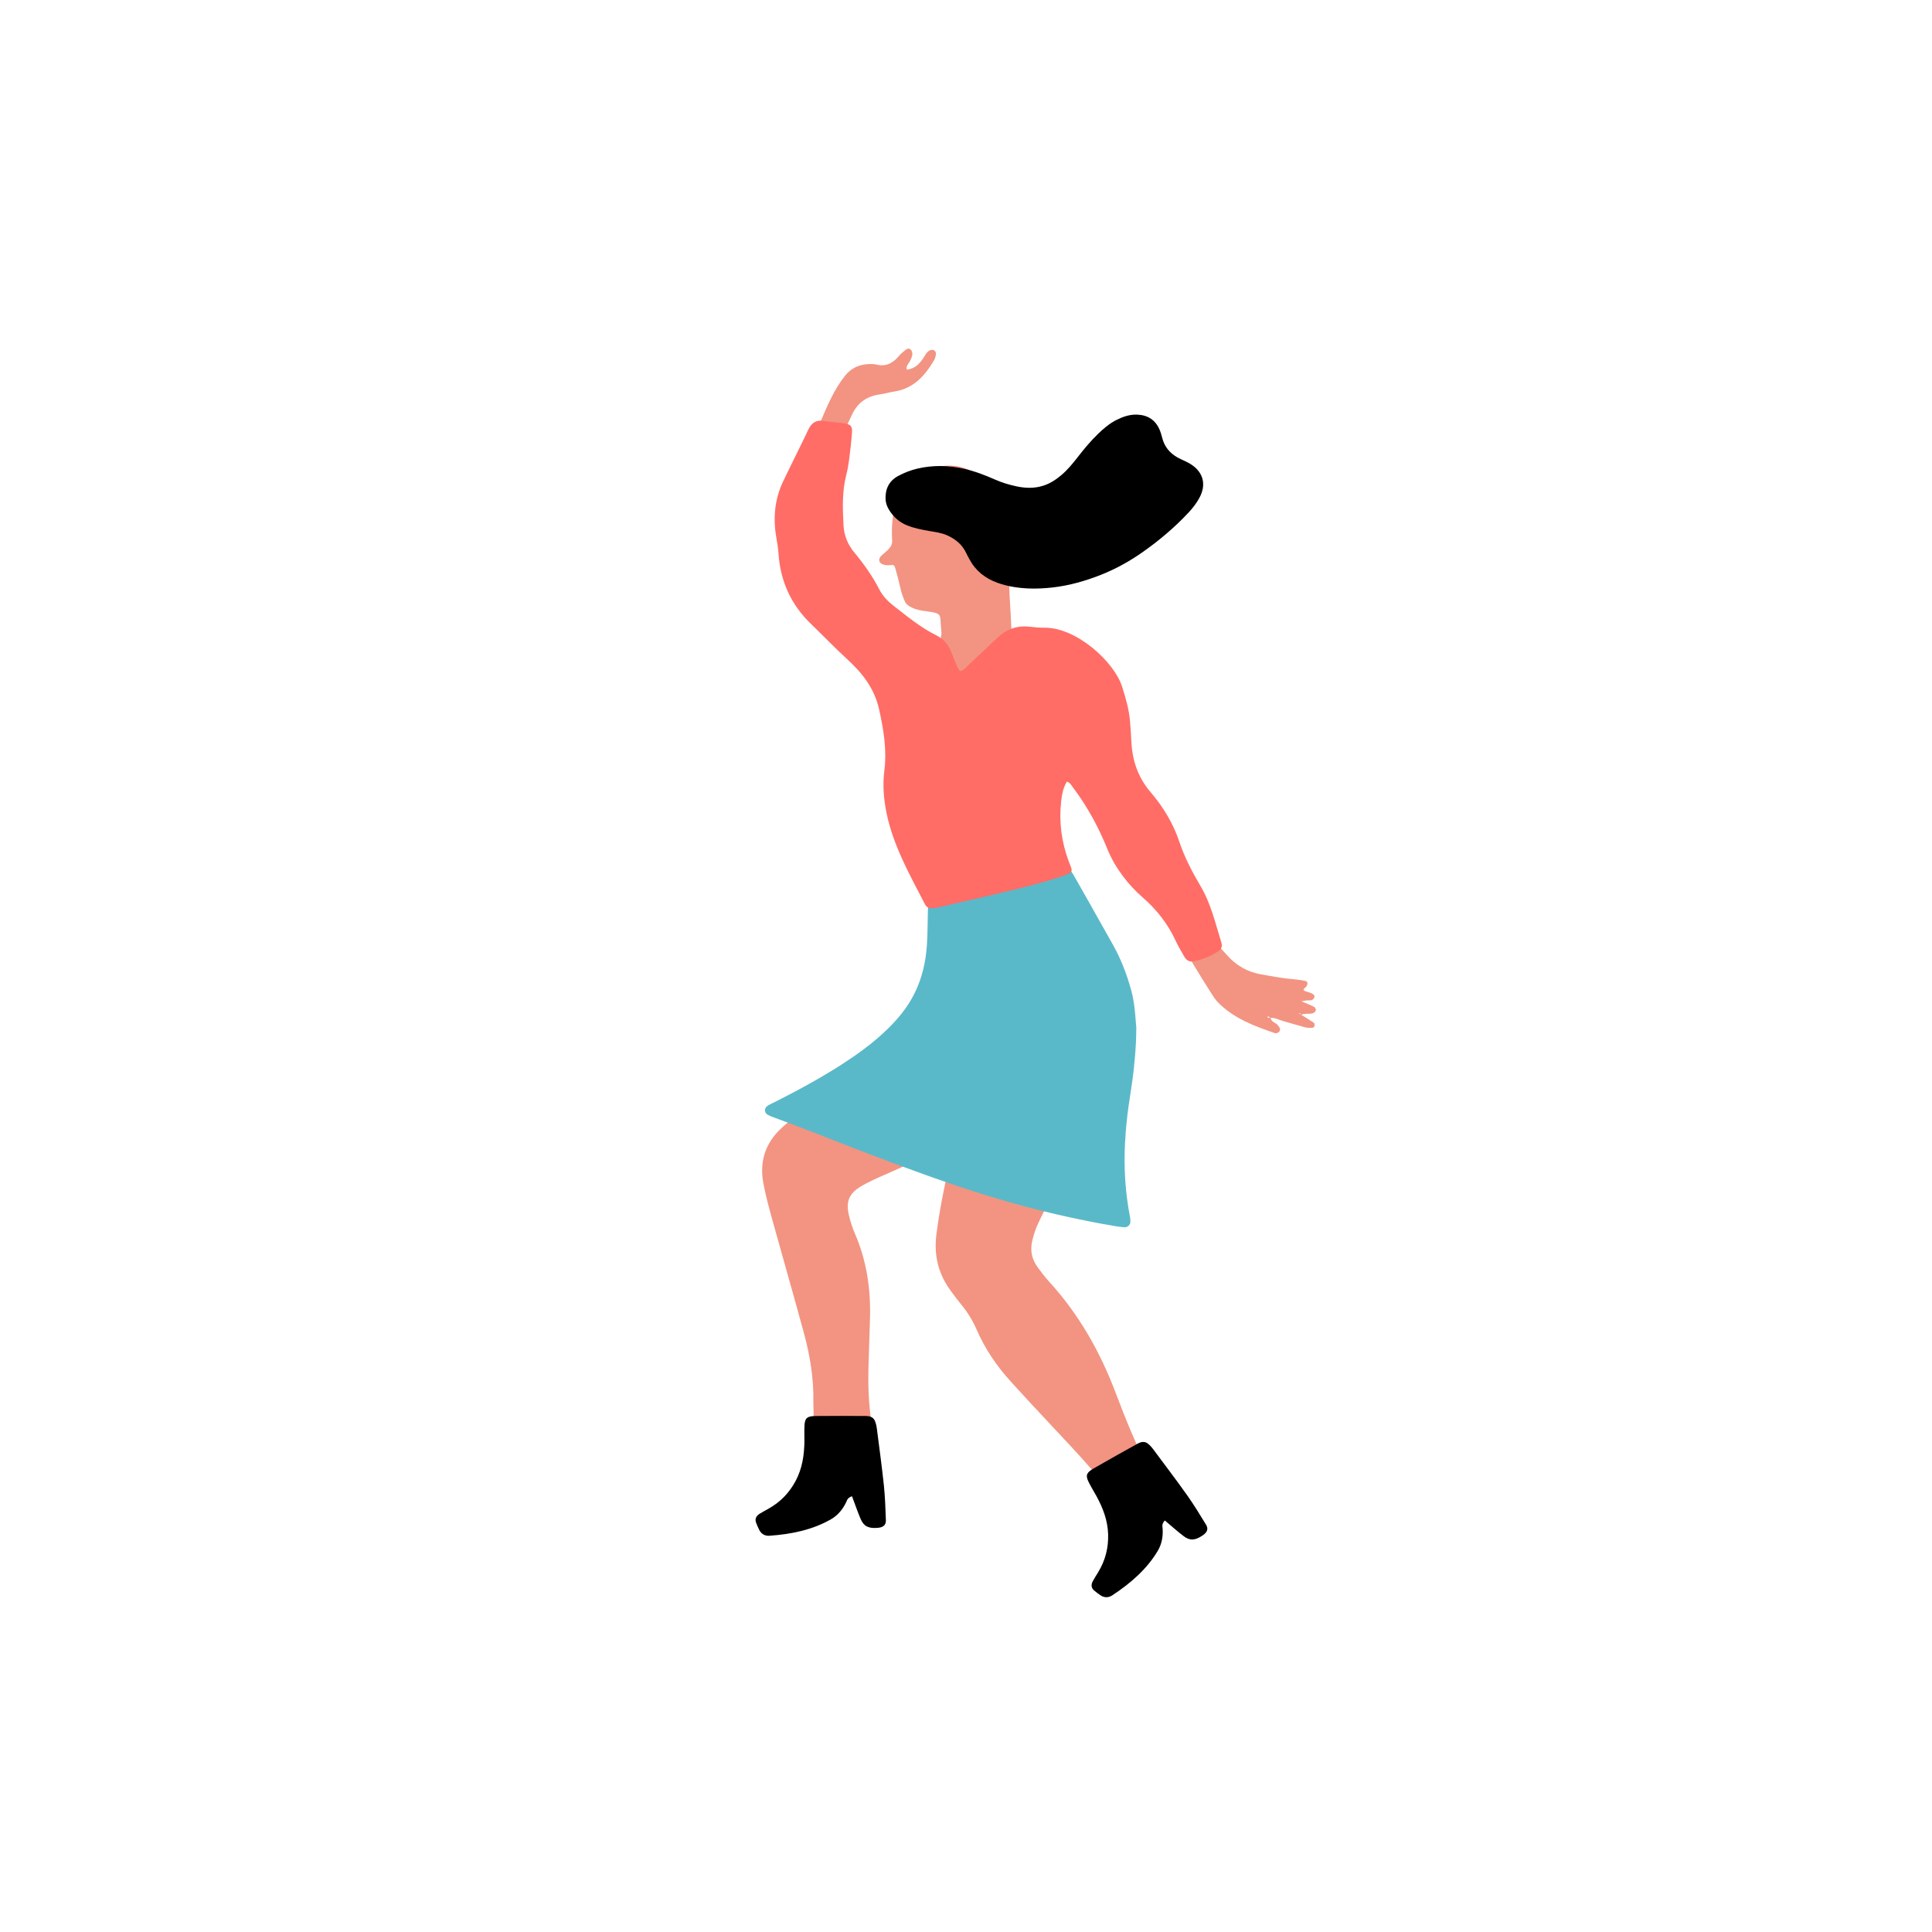 <svg xmlns="http://www.w3.org/2000/svg" viewBox="0.0 0.0 512.0 512.0" height="512.0px" width="512.0px"><path fill="#F29481" fill-opacity="1.0"  filling="0" d="M254.2 304.108 C254.492 304.18 255.098 304.299 255.686 304.477 C262.824 306.641 269.794 309.221 276.58 312.347 C280.173 314.001 280.16 315.137 278.412 317.929 C277.099 320.027 276.018 322.282 274.978 324.532 C274.357 325.875 273.921 327.323 273.569 328.765 C272.95 331.314 273.414 333.713 274.986 335.837 C275.946 337.135 276.915 338.439 278.004 339.627 C285.931 348.273 291.571 358.289 295.692 369.199 C298.284 376.06 301.042 382.842 304.392 389.376 C306.554 393.592 305.612 394.026 302.196 395.548 C301.064 396.053 299.979 396.663 298.861 397.202 C297.152 398.025 296.616 397.921 295.275 396.531 C295.017 396.263 294.783 395.97 294.551 395.678 C287.736 387.098 280.002 379.348 272.599 371.299 C271 369.56 269.405 367.818 267.819 366.07 C264.115 361.992 261.053 357.49 258.852 352.424 C257.804 350.016 256.46 347.796 254.776 345.774 C253.824 344.628 252.953 343.414 252.058 342.221 C248.686 337.725 247.447 332.724 248.155 327.123 C248.981 320.579 250.344 314.144 251.747 307.713 C251.958 306.75 252.299 305.807 252.672 304.893 C252.861 304.431 253.345 304.191 254.2 304.108 Z"></path>
<path fill="#F29481" fill-opacity="1.0"  filling="0" d="M215.549 371.618 C215.671 365.348 214.661 359.214 213.026 353.197 C210.357 343.361 207.52 333.57 204.804 323.746 C203.878 320.393 202.949 317.027 202.305 313.614 C201.298 308.277 202.554 303.517 206.472 299.563 C209.219 296.794 212.467 294.734 215.76 292.725 C216.883 292.04 218.112 291.937 219.361 292.308 C221.027 292.803 222.692 293.302 224.336 293.868 C230.33 295.926 236.321 297.987 242.293 300.105 C243.693 300.601 245.021 301.305 246.358 301.964 C246.792 302.179 247.175 302.526 247.531 302.865 C248.089 303.397 248.067 304.446 247.462 304.845 C246.636 305.391 245.765 305.873 244.897 306.357 C241.416 308.294 237.762 309.867 234.123 311.472 C232.081 312.373 230.016 313.28 228.112 314.43 C224.978 316.322 224.132 318.447 224.963 322.019 C225.354 323.704 225.892 325.383 226.58 326.97 C229.661 334.072 230.753 341.517 230.563 349.193 C230.448 353.793 230.24 358.392 230.136 362.994 C230.033 367.477 230.23 371.95 230.856 376.397 C230.925 376.89 230.976 377.384 231.019 377.881 C231.368 381.873 231.563 382.263 226.826 383.191 C224.256 383.693 221.616 383.59 219.008 383.401 C216.572 383.226 215.916 382.584 215.788 380.2 C215.635 377.343 215.622 374.48 215.549 371.618 Z"></path>
<path fill="#000000" fill-opacity="1.0"  filling="0" d="M225.789 396.517 C226.615 398.71 227.27 400.653 228.087 402.555 C228.924 404.503 230.147 405.085 232.552 404.9 C234.057 404.785 234.816 404.174 234.767 402.853 C234.65 399.781 234.56 396.703 234.236 393.632 C233.701 388.554 232.999 383.481 232.351 378.407 C232.283 377.876 232.15 377.34 231.971 376.821 C231.609 375.761 230.862 375.262 229.475 375.254 C225.03 375.229 220.585 375.209 216.146 375.259 C213.942 375.283 213.341 375.778 213.212 377.586 C213.108 379.043 213.198 380.521 213.179 381.988 C213.129 385.616 212.616 389.135 210.868 392.427 C209.248 395.48 206.935 397.999 203.626 399.841 C202.854 400.271 202.075 400.695 201.327 401.153 C200.359 401.747 199.99 402.56 200.394 403.59 C200.648 404.234 200.91 404.88 201.238 405.501 C201.749 406.472 202.672 407.074 203.901 406.989 C209.802 406.584 215.393 405.403 220.223 402.621 C222.163 401.504 223.424 399.841 224.298 397.981 C224.514 397.52 224.566 396.972 225.789 396.517 Z"></path>
<path fill="#000000" fill-opacity="1.0"  filling="0" d="M308.678 402.934 C310.475 404.44 311.997 405.813 313.642 407.069 C315.327 408.355 316.677 408.264 318.683 406.923 C319.938 406.085 320.301 405.18 319.608 404.052 C318 401.432 316.41 398.795 314.622 396.277 C311.667 392.115 308.564 388.038 305.51 383.934 C305.191 383.504 304.812 383.103 304.402 382.737 C303.566 381.991 302.67 381.923 301.459 382.598 C297.573 384.756 293.69 386.92 289.845 389.14 C287.937 390.242 287.655 390.967 288.429 392.606 C289.054 393.927 289.857 395.17 290.559 396.458 C292.296 399.644 293.574 402.962 293.668 406.688 C293.754 410.144 292.974 413.474 290.995 416.701 C290.533 417.456 290.061 418.207 289.636 418.973 C289.085 419.965 289.161 420.855 290.02 421.554 C290.556 421.991 291.101 422.425 291.693 422.806 C292.616 423.4 293.714 423.474 294.743 422.796 C299.686 419.548 303.979 415.777 306.822 410.983 C307.965 409.058 308.248 406.989 308.097 404.94 C308.057 404.435 307.834 403.93 308.678 402.934 Z"></path>
<path fill="#59B9C9" fill-opacity="1.0"  filling="0" d="M301.128 272.29 C301.124 275.127 300.989 277.827 300.741 280.435 C300.717 280.718 300.694 281 300.654 281.283 C300.618 281.77 300.569 282.257 300.519 282.728 C300.52 282.775 300.506 282.839 300.506 282.885 C300.495 283.074 300.469 283.261 300.443 283.467 C300.317 284.662 300.159 285.827 300.001 286.989 C299.803 288.406 299.588 289.806 299.373 291.207 C299.142 292.64 298.944 294.072 298.777 295.486 C298.675 296.399 298.572 297.294 298.485 298.19 C298.423 298.866 298.362 299.526 298.317 300.185 C298.247 301.096 298.192 302.022 298.138 302.948 C297.972 306.229 297.992 309.504 298.202 312.776 C298.202 312.791 298.202 312.791 298.202 312.791 C298.222 312.978 298.228 313.167 298.248 313.355 C298.466 316.359 298.858 319.374 299.436 322.37 C299.488 322.588 299.526 322.821 299.532 323.056 C299.571 323.322 299.577 323.588 299.568 323.84 C299.54 324.577 298.852 325.253 298.098 325.225 L297.485 325.194 C296.826 325.148 296.164 325.041 295.519 324.932 C293.204 324.552 290.905 324.125 288.605 323.667 C288.401 323.626 288.195 323.585 287.991 323.542 C285.375 323.028 282.759 322.452 280.173 321.861 C279.495 321.706 278.832 321.536 278.17 321.379 C277.697 321.265 277.239 321.151 276.781 321.038 C276.167 320.897 275.551 320.74 274.952 320.583 C273.121 320.113 271.292 319.643 269.474 319.125 C268.78 318.94 268.069 318.738 267.375 318.553 C267.201 318.494 267.043 318.451 266.869 318.393 C266.854 318.393 266.837 318.378 266.822 318.379 C266.49 318.293 266.143 318.193 265.811 318.092 C265.605 318.035 265.401 317.977 265.195 317.904 C262.573 317.156 259.982 316.361 257.389 315.502 C257.279 315.473 257.168 315.43 257.057 315.401 C256.994 315.387 256.931 315.373 256.884 315.342 C256.789 315.313 256.693 315.284 256.615 315.255 C254.798 314.674 253.01 314.078 251.207 313.45 C250.637 313.261 250.084 313.055 249.514 312.851 C248.881 312.648 248.265 312.429 247.648 312.209 C247.221 312.063 246.794 311.902 246.367 311.756 C245.797 311.552 245.227 311.346 244.657 311.141 C242.949 310.527 241.255 309.913 239.562 309.281 C238.977 309.077 238.392 308.857 237.805 308.636 C237.457 308.519 237.109 308.387 236.761 308.255 C236.681 308.226 236.603 308.197 236.523 308.168 C236.206 308.051 235.89 307.933 235.573 307.801 C235.146 307.639 234.735 307.493 234.306 307.315 C232.154 306.524 230.001 305.701 227.864 304.879 C227.754 304.835 227.626 304.792 227.516 304.747 C225.188 303.85 222.877 302.955 220.548 302.042 C219.946 301.807 219.361 301.571 218.759 301.336 C218.347 301.174 217.92 301.011 217.507 300.835 C217.223 300.732 216.952 300.629 216.668 300.512 C216.4 300.409 216.146 300.306 215.876 300.204 C214.182 299.542 212.487 298.912 210.795 298.265 C210.225 298.061 209.64 297.84 209.07 297.62 C208.706 297.488 208.342 297.357 207.978 297.21 C207.583 297.079 207.187 296.932 206.79 296.771 C206.363 296.625 205.952 296.463 205.525 296.302 C204.829 296.038 204.116 295.789 203.465 295.43 C202.48 294.906 202.477 293.62 203.465 293.015 C204.19 292.557 204.996 292.222 205.77 291.828 C209.732 289.814 213.661 287.737 217.505 285.49 C218.771 284.753 220.023 283.999 221.272 283.231 C222.537 282.446 223.771 281.646 225.003 280.799 C225.574 280.44 226.144 280.048 226.697 279.658 C229.345 277.802 231.881 275.826 234.239 273.632 C234.269 273.615 234.3 273.583 234.315 273.552 C235.755 272.23 237.099 270.817 238.377 269.295 C238.423 269.247 238.452 269.198 238.498 269.15 C240.413 266.843 241.919 264.375 243.041 261.76 C243.382 260.983 243.674 260.177 243.952 259.371 C244.213 258.549 244.458 257.712 244.673 256.875 C245.169 254.809 245.49 252.684 245.637 250.502 C245.749 248.743 245.799 246.986 245.831 245.213 C245.834 244.696 245.852 244.193 245.854 243.676 L245.854 243.66 C245.868 242.954 245.882 242.264 245.894 241.559 C245.946 239.3 246.095 239.014 248.261 238.504 C249.351 238.241 250.442 237.977 251.532 237.73 C252.124 237.588 252.732 237.449 253.325 237.307 C257.563 236.321 261.802 235.334 266.023 234.285 C266.069 234.268 266.101 234.266 266.147 234.251 C266.896 234.059 267.642 233.867 268.39 233.659 C268.998 233.518 269.62 233.346 270.227 233.174 C271.364 232.878 272.485 232.552 273.605 232.24 C275.503 231.706 277.402 231.171 279.317 230.652 C279.924 230.48 280.515 230.292 281.123 230.197 C281.638 230.105 282.06 230.064 282.406 230.087 C283.065 230.117 283.48 230.372 283.934 230.973 C284.097 231.203 284.26 231.466 284.441 231.792 C284.49 231.868 284.524 231.947 284.573 232.024 C284.885 232.58 285.197 233.12 285.526 233.676 C286.659 235.685 287.808 237.693 288.942 239.702 C289.104 239.965 289.254 240.243 289.401 240.521 C290.599 242.622 291.782 244.723 292.949 246.841 C293.015 246.949 293.081 247.073 293.146 247.181 C293.375 247.551 293.573 247.923 293.786 248.308 C293.885 248.479 293.983 248.663 294.083 248.849 C294.147 248.941 294.198 249.05 294.262 249.158 C294.525 249.637 294.805 250.131 295.067 250.611 C295.101 250.689 295.149 250.75 295.182 250.827 C296.038 252.372 296.783 253.953 297.451 255.566 C297.685 256.14 297.92 256.713 298.138 257.305 C298.305 257.724 298.457 258.159 298.594 258.595 C298.83 259.248 299.035 259.9 299.241 260.569 C299.462 261.269 299.669 262 299.86 262.716 C300.38 264.662 300.634 266.647 300.807 268.491 C300.85 268.914 300.892 269.319 300.916 269.711 L300.918 269.789 C300.993 270.68 301.061 271.508 301.128 272.29 Z"></path>
<path fill="#F29481" fill-opacity="1.0"  filling="0" d="M268.074 168.167 C267.974 164.707 267.753 161.252 267.551 157.798 C267.495 156.827 267.496 155.853 267.471 154.881 C267.45 154.881 267.43 154.883 267.409 154.883 C267.221 151.176 267.031 147.471 266.848 143.765 C266.684 140.453 266.295 137.183 265.132 134.047 C264.35 131.933 263.42 129.892 261.908 128.19 C260.206 126.272 258.088 124.974 255.666 124.083 C253.144 123.155 250.64 123.285 248.08 123.777 C246.09 124.158 244.224 124.8 242.538 125.94 C239.495 127.996 237.73 130.87 237.025 134.425 C236.449 137.325 236.237 140.254 236.437 143.203 C236.487 143.96 236.272 144.564 235.81 145.137 C235.322 145.742 234.75 146.255 234.157 146.748 C233.861 146.995 233.55 147.229 233.319 147.54 C232.758 148.293 232.961 149.101 233.809 149.505 C234.491 149.831 235.212 149.849 235.945 149.758 C236.819 149.649 237.017 149.745 237.265 150.6 C237.787 152.403 238.257 154.222 238.664 156.055 C238.92 157.208 239.32 158.311 239.804 159.388 C240.006 159.838 240.306 160.18 240.707 160.464 C241.869 161.288 243.197 161.646 244.577 161.862 C245.519 162.011 246.474 162.082 247.405 162.303 C247.537 162.334 247.672 162.357 247.803 162.394 C248.828 162.678 249.15 163.062 249.228 164.109 C249.308 165.146 249.38 166.184 249.454 167.223 C249.47 167.432 249.494 167.639 249.514 167.848 C248.718 172.046 248.695 182.935 255.309 179.884 C258.673 178.333 262.335 175.574 265.212 173.238 C266.375 172.295 267.313 171.166 267.766 169.902 C267.981 169.72 268.097 169.445 268.098 169.048 C268.104 168.754 268.083 168.461 268.074 168.167 Z"></path>
<path fill="#000000" fill-opacity="1.0"  filling="0" d="M278.961 155.683 C283.394 155.176 287.642 153.964 291.776 152.328 C295.634 150.8 299.242 148.806 302.64 146.435 C307.119 143.307 311.275 139.805 315.002 135.809 C316.072 134.66 317.029 133.425 317.792 132.051 C318.382 130.992 318.783 129.875 318.843 128.646 C318.923 126.989 318.336 125.591 317.236 124.384 C316.365 123.428 315.272 122.786 314.118 122.232 C313.422 121.898 312.701 121.61 312.032 121.227 C310.016 120.074 308.622 118.419 308.026 116.143 C307.827 115.378 307.621 114.615 307.306 113.882 C306.186 111.271 304.164 109.991 301.357 109.881 C299.393 109.802 297.602 110.425 295.877 111.291 C294.049 112.209 292.522 113.517 291.058 114.919 C289.086 116.81 287.349 118.897 285.679 121.049 C284.331 122.788 282.945 124.494 281.251 125.924 C279.801 127.149 278.243 128.164 276.402 128.738 C274.072 129.463 271.742 129.387 269.398 128.89 C267.461 128.479 265.571 127.915 263.756 127.116 C261.051 125.926 258.306 124.854 255.408 124.213 C251.31 123.309 247.206 123.229 243.109 124.189 C241.312 124.61 239.59 125.287 237.976 126.164 C235.606 127.453 234.595 129.582 234.678 132.2 C234.727 133.766 235.483 135.111 236.455 136.309 C237.5 137.596 238.785 138.581 240.34 139.209 C242.29 139.999 244.339 140.393 246.401 140.744 C247.967 141.009 249.549 141.215 251.016 141.874 C253.24 142.874 255.022 144.341 256.068 146.594 C256.325 147.147 256.626 147.68 256.915 148.219 C258.554 151.287 261.103 153.29 264.349 154.449 C266.934 155.374 269.622 155.81 272.356 155.939 C274.563 156.044 276.767 155.935 278.961 155.683 Z"></path>
<path fill="#F29481" fill-opacity="1.0"  filling="0" d="M344.791 268.906 C345.927 269.609 347.073 270.296 348.187 271.032 C348.337 271.132 348.377 271.468 348.386 271.698 C348.402 272.147 348.047 272.37 347.692 272.385 C347.087 272.41 346.451 272.408 345.872 272.254 C343.969 271.752 342.093 271.147 340.192 270.639 C339.011 270.322 337.916 269.652 336.628 269.743 C336.459 269.605 336.3 269.453 336.12 269.333 C336.089 269.313 335.89 269.468 335.897 269.482 C336.092 269.892 336.404 269.769 336.714 269.645 C336.782 270.852 338.045 270.941 338.618 271.677 C338.997 272.164 339.493 272.651 339.071 273.307 C338.786 273.749 338.235 273.919 337.75 273.752 C332.341 271.897 326.998 269.892 322.85 265.719 C322.075 264.937 321.473 263.965 320.877 263.026 C319.281 260.516 317.699 257.996 316.177 255.44 C315.129 253.681 315.312 253.266 317.243 252.376 C317.693 252.168 318.147 251.962 318.614 251.801 C323.105 250.257 322.434 250.121 325.265 253.236 C327.68 255.891 330.546 257.56 334.155 258.203 C337.086 258.725 339.995 259.291 342.966 259.521 C343.947 259.596 344.927 259.756 345.894 259.95 C346.543 260.08 346.682 260.696 346.218 261.386 C345.897 261.865 344.677 262.344 346.245 262.785 C348.029 263.286 348.583 263.737 348.296 264.378 C347.82 265.445 346.812 264.992 346.021 265.157 C345.78 265.207 345.536 265.243 344.887 265.356 C346.219 265.923 347.265 266.318 348.253 266.823 C348.511 266.955 348.755 267.465 348.704 267.748 C348.651 268.04 348.276 268.39 347.966 268.499 C346.917 268.868 345.723 268.402 344.698 269.006 C344.553 268.854 344.743 268.305 344.222 268.599 C344.414 268.7 344.603 268.803 344.791 268.906 Z"></path>
<path fill="#F29481" fill-opacity="1.0"  filling="0" d="M240.306 97.971 C242.419 97.708 243.601 96.498 244.608 95.017 C245.158 94.207 245.544 93.223 246.514 92.801 C246.809 92.673 247.282 92.67 247.545 92.827 C247.808 92.983 248.076 93.427 248.047 93.714 C247.986 94.315 247.841 94.962 247.537 95.473 C245.124 99.531 242.167 102.921 237.149 103.723 C235.807 103.938 234.492 104.336 233.147 104.523 C229.669 105.009 227.188 106.781 225.737 109.995 C225.227 111.123 224.709 112.254 224.106 113.332 C223.884 113.729 223.434 114.208 223.037 114.262 C221.176 114.51 219.349 114.248 217.67 113.377 C217.215 113.14 217.128 112.526 217.333 112.04 C219.167 107.704 220.951 103.33 223.924 99.607 C225.752 97.318 228.231 96.355 231.139 96.479 C231.509 96.495 231.887 96.522 232.245 96.611 C234.716 97.226 236.579 96.287 238.145 94.423 C238.696 93.767 239.375 93.203 240.057 92.678 C240.444 92.38 241 92.254 241.39 92.687 C241.614 92.936 241.754 93.337 241.774 93.678 C241.817 94.444 241.426 95.094 241.106 95.771 C240.805 96.409 240.063 96.866 240.306 97.971 Z"></path>
<path fill="#FF6D66" fill-opacity="1.0"  filling="0" d="M254.394 177.837 C255.485 177.681 255.955 176.889 256.575 176.307 C259.205 173.843 261.827 171.37 264.45 168.9 C266.865 166.628 269.705 165.701 273.006 166.103 C274.238 166.254 275.486 166.358 276.726 166.343 C285.292 166.237 295.287 175.41 297.365 181.962 C298.307 184.93 299.176 187.91 299.456 191.022 C299.623 192.879 299.731 194.742 299.827 196.603 C300.085 201.591 301.591 206.038 304.905 209.914 C308.232 213.805 310.884 218.14 312.527 223.059 C313.911 227.197 315.935 231.06 318.152 234.808 C320.914 239.476 322.095 244.709 323.677 249.804 C323.976 250.767 323.683 251.548 322.884 252.078 C320.897 253.395 318.717 254.276 316.378 254.753 C315.258 254.982 314.427 254.526 313.883 253.569 C313.084 252.165 312.241 250.777 311.565 249.314 C309.495 244.835 306.534 241.058 302.827 237.83 C300.853 236.109 299.076 234.205 297.513 232.097 C295.875 229.892 294.504 227.555 293.465 224.996 C291.12 219.216 288.18 213.754 284.406 208.765 C283.962 208.179 283.658 207.461 282.741 207.128 C281.752 208.719 281.426 210.53 281.22 212.355 C280.612 217.759 281.299 223.015 283.166 228.117 C283.421 228.815 283.747 229.491 283.948 230.202 C284.093 230.712 283.871 231.242 283.403 231.466 C282.623 231.839 281.795 232.12 280.971 232.391 C274.827 234.406 268.53 235.845 262.244 237.327 C257.772 238.383 253.291 239.403 248.811 240.424 C248.208 240.561 247.588 240.648 246.972 240.696 C246.149 240.759 245.496 240.367 245.133 239.661 C241.111 231.827 236.705 224.17 234.925 215.37 C234.174 211.662 233.884 207.967 234.355 204.257 C235.059 198.729 234.183 193.462 232.987 188.049 C231.718 182.303 228.402 178.253 224.354 174.543 C221.143 171.6 218.143 168.45 215.006 165.438 C209.64 160.282 206.781 154.022 206.305 146.617 C206.21 145.135 205.938 143.659 205.692 142.191 C204.847 137.148 205.326 132.26 207.517 127.622 C209.693 123.015 212.037 118.489 214.2 113.878 C215.066 112.031 216.29 111.239 218.312 111.54 C220.154 111.813 222.02 111.934 223.861 112.205 C225.322 112.42 225.89 112.987 225.798 114.432 C225.642 116.908 225.333 119.376 225.02 121.84 C224.848 123.193 224.606 124.548 224.267 125.869 C223.138 130.276 223.313 134.746 223.539 139.218 C223.676 141.919 224.669 144.321 226.377 146.378 C228.93 149.448 231.217 152.678 233.045 156.239 C233.968 158.036 235.398 159.46 236.976 160.679 C240.513 163.417 243.971 166.295 248.001 168.296 C250.032 169.306 251.34 170.806 252.136 172.858 C252.629 174.132 253.119 175.407 253.654 176.661 C253.846 177.095 254.164 177.476 254.394 177.837 Z"></path></svg>